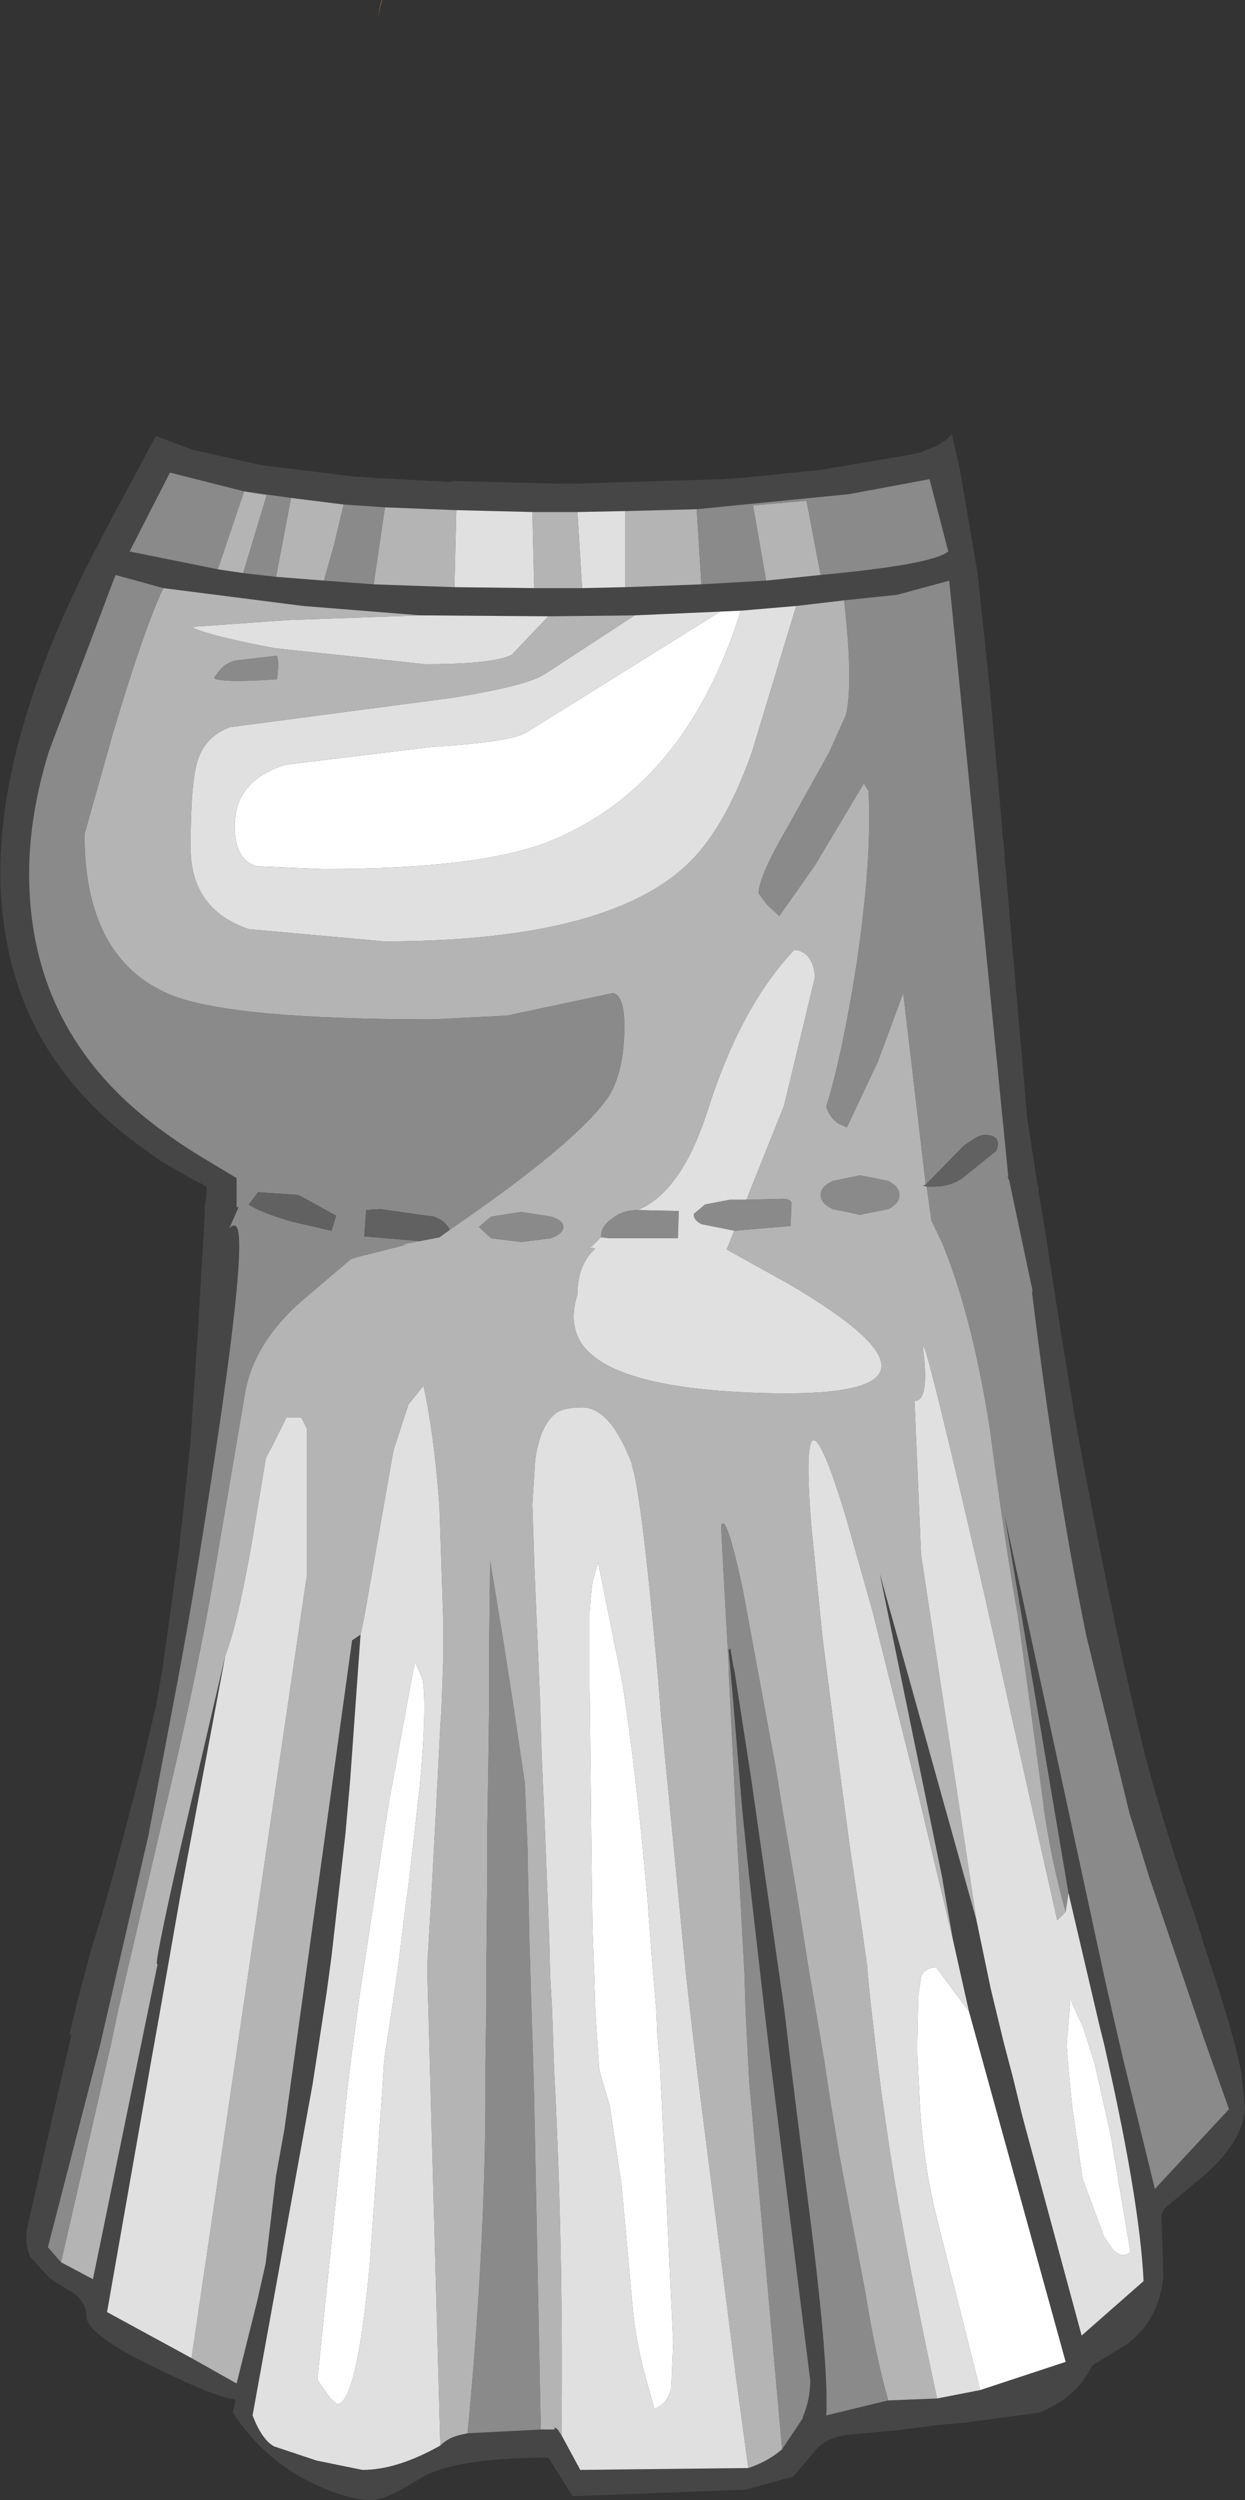<?xml version="1.0" encoding="UTF-8" standalone="no"?>
<svg xmlns:ffdec="https://www.free-decompiler.com/flash" xmlns:xlink="http://www.w3.org/1999/xlink" ffdec:objectType="shape" height="133.05px" width="66.3px" xmlns="http://www.w3.org/2000/svg">
  <rect width="100%" height="100%" fill="#333333" stroke="none"/>
  <g transform="matrix(1.0, 0.0, 0.0, 1.0, 30.3, 127.35)">
    <path d="M-10.05 -126.95 L-10.2 -126.35 -10.0 -127.3 -9.95 -127.35 -10.05 -126.95" fill="#aa6a40" fill-rule="evenodd" stroke="none"/>
    <path d="M3.0 -100.15 L0.45 -100.1 -1.95 -100.1 -6.0 -100.2 -9.8 -100.35 -12.0 -100.5 -14.8 -100.85 -17.3 -101.2 -21.25 -102.2 -23.4 -98.0 -18.7 -97.05 -17.35 -96.85 -15.6 -96.65 -13.05 -96.45 -10.4 -96.25 -6.1 -96.1 -1.85 -96.05 0.7 -96.05 3.0 -96.1 7.05 -96.25 10.5 -96.45 13.4 -96.75 Q19.35 -97.3 20.2 -98.0 L19.2 -101.85 14.9 -101.05 6.8 -100.25 3.0 -100.15 M35.15 -19.65 L35.5 -18.4 35.8 -17.1 36.0 -15.1 Q35.85 -13.35 33.85 -11.6 L31.7 -9.8 31.55 -9.45 31.65 -6.25 Q31.45 -3.85 29.65 -2.55 L27.85 -1.45 Q27.1 0.2 25.05 1.05 L20.95 1.6 19.7 1.7 17.8 1.95 15.25 2.2 Q13.75 2.25 13.05 3.15 L11.95 4.45 9.4 5.15 0.2 5.5 -1.1 3.45 Q-6.25 3.45 -8.0 4.6 -9.75 5.7 -10.5 5.7 -11.75 5.7 -13.45 4.9 -16.2 3.65 -17.9 1.05 L-17.75 0.35 Q-18.8 0.25 -22.05 -1.35 -25.7 -3.1 -25.7 -4.1 -25.7 -4.75 -26.3 -5.25 L-27.65 -6.1 -28.7 -7.25 Q-29.0 -8.0 -28.85 -8.8 L-26.5 -19.05 -26.6 -19.1 -26.15 -20.95 -25.4 -23.75 -24.9 -25.35 -24.25 -27.65 -22.8 -33.15 -22.0 -36.55 -21.65 -38.5 -21.2 -41.75 -20.75 -45.0 -20.65 -46.05 -20.6 -46.35 -20.15 -50.7 -19.75 -56.7 -19.4 -62.6 -19.4 -63.3 -19.35 -63.3 -19.3 -63.9 -19.3 -63.95 -19.3 -64.2 -20.25 -64.7 -21.8 -65.6 -23.25 -66.65 Q-26.05 -68.8 -27.75 -71.5 -29.45 -74.25 -30.0 -77.55 -31.45 -85.85 -25.45 -97.65 L-24.85 -98.8 -24.25 -99.95 -22.9 -102.45 -22.8 -102.65 -22.0 -104.15 -20.0 -103.4 -16.4 -102.6 -16.0 -102.55 -15.65 -102.5 -15.6 -102.5 -11.55 -102.0 -10.1 -101.9 -6.25 -101.7 -6.25 -101.75 -0.05 -101.6 8.25 -101.85 9.55 -101.95 13.45 -102.35 14.3 -102.5 14.35 -102.5 18.15 -103.15 18.8 -103.3 18.9 -103.35 19.4 -103.55 19.55 -103.6 20.1 -103.95 20.35 -104.2 20.4 -104.25 20.4 -104.2 20.75 -102.65 20.8 -102.45 21.75 -96.9 22.4 -90.8 22.7 -87.4 22.85 -85.8 22.9 -85.2 23.05 -83.45 23.1 -82.75 23.15 -82.5 23.2 -81.8 23.2 -81.7 24.4 -67.85 24.85 -64.95 24.95 -64.3 25.0 -64.2 25.0 -64.15 25.0 -63.95 25.35 -61.9 25.95 -58.0 26.25 -56.1 26.95 -51.85 Q28.95 -40.9 30.7 -33.85 31.8 -29.75 33.3 -25.5 L33.65 -24.4 33.8 -23.9 34.7 -21.15 35.15 -19.65 M14.65 -95.4 L12.1 -95.1 9.15 -94.85 8.05 -94.8 3.5 -94.6 -1.1 -94.55 -7.9 -94.6 -14.15 -95.1 -21.6 -96.05 -24.15 -96.75 -27.7 -87.35 Q-28.75 -83.95 -28.75 -80.85 -28.75 -73.3 -23.2 -68.4 -21.6 -67.0 -19.45 -65.7 L-17.7 -64.65 -17.7 -63.1 -17.6 -63.1 -18.1 -61.95 Q-17.9 -62.2 -17.75 -62.1 -16.95 -61.65 -19.55 -45.4 -20.2 -41.25 -21.0 -37.05 L-22.4 -29.65 -24.95 -18.6 -27.75 -7.75 -27.05 -6.95 -25.35 -6.05 -21.9 -22.85 Q-22.2 -22.3 -20.7 -28.95 L-18.3 -39.25 -20.7 -26.45 -21.85 -19.9 -22.2 -17.95 -24.6 -4.3 -20.1 -1.85 -17.7 -0.5 -16.6 -4.9 -16.15 -6.9 -15.6 -11.55 -15.15 -14.05 -11.55 -40.05 -11.1 -40.35 -11.25 -38.25 -11.65 -32.65 -11.9 -29.8 -12.65 -23.2 -12.9 -21.35 -13.35 -18.4 -13.65 -16.45 -16.85 1.2 Q-16.35 2.5 -15.7 2.85 L-13.45 3.6 -11.0 4.1 Q-9.15 4.1 -6.85 2.8 -6.45 2.4 -5.85 2.25 L-5.4 2.15 -1.5 1.95 -0.75 1.95 Q-0.85 1.75 -0.6 1.95 L-0.4 2.25 0.6 4.1 9.55 4.0 Q10.6 3.65 11.35 3.0 L12.45 1.35 12.45 1.3 Q12.85 0.35 12.85 -0.65 L11.0 -15.5 10.75 -17.5 10.4 -20.45 10.2 -22.2 9.6 -27.45 9.25 -30.8 9.1 -32.55 8.7 -37.35 8.5 -39.55 8.6 -39.6 8.75 -38.65 8.8 -38.5 9.7 -32.7 10.15 -29.55 11.2 -22.25 11.45 -20.5 11.55 -19.7 11.8 -17.55 12.05 -15.55 12.65 -10.8 Q13.85 -1.65 13.7 1.2 L17.0 0.4 19.6 0.3 21.9 -0.15 26.45 -1.65 21.3 -20.3 20.45 -24.1 19.9 -27.25 19.9 -27.3 16.55 -43.6 21.7 -25.15 22.45 -21.55 23.15 -18.65 23.65 -16.75 24.15 -14.7 27.3 -3.05 30.6 -5.95 Q30.4 -10.05 28.7 -17.65 L28.5 -18.55 28.25 -19.55 26.6 -26.6 23.2 -46.7 28.55 -21.95 29.05 -19.75 29.5 -17.8 31.2 -10.85 35.15 -15.1 33.8 -18.9 30.9 -27.45 29.85 -30.85 27.55 -40.3 Q25.9 -48.35 24.65 -58.65 L24.7 -58.6 23.45 -64.5 23.35 -64.75 23.4 -64.7 20.25 -96.45 17.5 -95.7 14.65 -95.4" fill="#464646" fill-rule="evenodd" stroke="none"/>
    <path d="M6.8 -100.25 L14.9 -101.05 19.2 -101.85 20.2 -98.0 Q19.35 -97.3 13.4 -96.75 L12.65 -100.7 9.8 -100.45 10.5 -96.45 7.05 -96.25 6.8 -100.25 M-10.4 -96.25 L-13.05 -96.45 -12.5 -98.4 -12.0 -100.5 -9.8 -100.35 -10.4 -96.25 M-15.6 -96.65 L-17.35 -96.85 -16.1 -101.0 -17.3 -101.2 -14.8 -100.85 -15.6 -96.65 M-18.7 -97.05 L-23.4 -98.0 -21.25 -102.2 -17.3 -101.2 -18.7 -97.05 M19.0 -64.3 L17.9 -73.65 17.8 -74.5 16.45 -70.85 14.8 -67.35 14.35 -67.55 Q13.85 -67.9 13.7 -68.45 14.55 -71.2 15.3 -75.95 16.15 -81.65 15.95 -85.25 L15.7 -85.65 13.1 -81.3 11.2 -78.6 10.55 -79.2 10.1 -79.8 Q10.1 -80.7 11.65 -83.35 L13.85 -87.3 14.75 -89.3 Q15.15 -91.0 14.65 -95.4 L17.5 -95.7 20.25 -96.45 23.4 -64.7 23.35 -64.75 23.45 -64.5 24.7 -58.6 24.65 -58.65 Q25.9 -48.35 27.55 -40.3 L29.85 -30.85 30.9 -27.45 33.8 -18.9 35.15 -15.1 31.2 -10.85 29.5 -17.8 29.05 -19.75 28.55 -21.95 23.2 -46.7 26.6 -26.6 26.45 -25.6 Q25.75 -28.05 25.3 -31.0 L25.25 -31.45 24.45 -37.4 23.9 -41.4 Q23.3 -44.65 22.4 -51.4 21.45 -57.4 19.85 -61.25 L19.3 -62.4 19.05 -64.2 19.45 -64.2 Q20.3 -64.2 20.95 -64.65 L22.75 -66.1 Q23.1 -66.95 22.1 -66.95 21.8 -66.95 21.0 -66.35 L19.0 -64.3 M-21.6 -96.05 Q-22.55 -94.1 -24.25 -88.45 L-25.8 -82.95 Q-25.8 -76.3 -21.2 -74.4 -18.0 -73.1 -7.25 -73.1 L-3.3 -73.3 2.35 -74.5 Q2.95 -74.35 2.95 -72.75 2.95 -70.25 2.05 -68.9 0.3 -66.45 -6.35 -61.9 -6.6 -62.4 -7.2 -62.6 L-10.05 -63.0 -10.8 -62.95 -10.9 -61.55 -7.95 -61.3 -8.95 -61.1 -8.7 -61.1 -10.85 -60.55 -10.9 -60.55 -11.6 -60.35 -14.25 -58.1 Q-16.8 -55.85 -17.25 -53.2 L-18.75 -44.4 Q-19.75 -38.3 -21.75 -30.05 L-24.0 -20.4 -24.4 -18.5 -27.05 -6.95 -27.75 -7.75 -24.95 -18.6 -22.4 -29.65 -21.0 -37.05 Q-20.2 -41.25 -19.55 -45.4 -16.95 -61.65 -17.75 -62.1 -17.9 -62.2 -18.1 -61.95 L-17.6 -63.1 -17.7 -63.1 -17.7 -64.65 -19.45 -65.7 Q-21.6 -67.0 -23.2 -68.4 -28.75 -73.3 -28.75 -80.85 -28.75 -83.95 -27.7 -87.35 L-24.15 -96.75 -21.6 -96.05 M-5.4 2.15 Q-4.5 -7.35 -4.45 -15.25 L-4.45 -15.55 -4.45 -17.55 -4.4 -20.55 -4.4 -22.3 -4.4 -22.95 -4.4 -23.05 -4.35 -28.0 -4.35 -30.05 -4.3 -33.05 -4.25 -36.65 -4.25 -39.8 -4.2 -44.3 -3.5 -40.05 -3.0 -36.85 -2.35 -32.45 -2.3 -31.25 -2.2 -28.85 -2.2 -28.45 -2.1 -23.85 -2.05 -22.2 -2.0 -20.45 -1.9 -17.45 -1.85 -15.45 -1.5 1.95 -5.4 2.15 M11.35 3.0 L9.7 -15.45 9.6 -16.5 9.55 -17.45 9.4 -20.45 9.35 -22.2 8.85 -31.4 8.8 -32.5 8.5 -38.45 8.5 -38.8 8.25 -43.25 8.1 -46.15 Q8.35 -46.95 9.25 -42.8 L11.05 -33.05 11.3 -31.45 12.1 -26.75 12.8 -22.35 13.1 -20.6 13.6 -17.65 13.9 -15.65 14.4 -12.65 15.8 -5.25 Q16.3 -2.1 17.0 0.4 L13.7 1.2 Q13.85 -1.65 12.65 -10.8 L12.05 -15.55 11.8 -17.55 11.55 -19.7 11.45 -20.5 11.2 -22.25 10.15 -29.55 9.7 -32.7 8.8 -38.5 8.75 -38.65 8.6 -39.6 8.5 -39.55 8.7 -37.35 9.1 -32.55 9.25 -30.8 9.6 -27.45 10.2 -22.2 10.4 -20.45 10.75 -17.5 11.0 -15.5 12.85 -0.65 Q12.85 0.35 12.45 1.3 L12.45 1.35 11.35 3.0 M9.45 -63.5 L11.4 -63.55 Q11.75 -63.55 11.85 -63.35 L11.8 -62.1 8.8 -61.85 7.05 -62.2 Q6.6 -62.45 6.65 -62.75 L7.25 -63.25 8.55 -63.5 9.45 -63.5 M1.7 -61.5 Q1.7 -62.1 2.3 -62.5 2.85 -62.95 3.65 -62.95 L5.85 -62.9 5.8 -61.45 2.15 -61.45 1.7 -61.5 M13.4 -63.75 Q13.4 -64.2 14.05 -64.5 L15.5 -64.8 17.0 -64.5 Q17.6 -64.2 17.6 -63.75 17.6 -63.3 17.0 -63.0 L15.5 -62.7 14.05 -63.0 Q13.4 -63.3 13.4 -63.75 M-18.9 -91.25 Q-18.45 -92.05 -17.75 -92.2 L-15.55 -92.45 Q-15.45 -92.15 -15.5 -91.65 L-15.55 -91.2 Q-18.4 -91.0 -18.9 -91.25 M-4.15 -62.6 L-2.55 -62.85 -0.95 -62.6 Q-0.3 -62.4 -0.3 -62.05 -0.3 -61.7 -0.95 -61.45 L-2.55 -61.25 -4.15 -61.45 -4.8 -62.05 -4.15 -62.6 M-16.55 -63.9 L-17.05 -63.25 Q-16.5 -62.85 -14.8 -62.35 L-12.65 -61.85 -12.4 -62.65 -14.4 -63.75 -16.55 -63.9" fill="#8a8a8a" fill-rule="evenodd" stroke="none"/>
    <path d="M3.0 -100.15 L6.8 -100.25 7.05 -96.25 3.0 -96.1 3.0 -100.15 M13.4 -96.75 L10.5 -96.45 9.8 -100.45 12.65 -100.7 13.4 -96.75 M0.7 -96.05 L-1.85 -96.05 -1.95 -100.1 0.45 -100.1 0.7 -96.05 M-6.1 -96.1 L-10.4 -96.25 -9.8 -100.35 -6.0 -100.2 -6.1 -96.1 M-13.05 -96.45 L-15.6 -96.65 -14.8 -100.85 -12.0 -100.5 -12.5 -98.4 -13.05 -96.45 M-17.35 -96.85 L-18.7 -97.05 -17.3 -101.2 -16.1 -101.0 -17.35 -96.85 M14.65 -95.4 Q15.15 -91.0 14.75 -89.3 L13.85 -87.3 11.65 -83.35 Q10.1 -80.7 10.1 -79.8 L10.55 -79.2 11.2 -78.6 13.1 -81.3 15.7 -85.65 15.95 -85.25 Q16.15 -81.65 15.3 -75.95 14.55 -71.2 13.7 -68.45 13.85 -67.9 14.35 -67.55 L14.8 -67.35 16.45 -70.85 17.8 -74.5 17.9 -73.65 19.0 -64.3 18.85 -64.25 19.05 -64.2 19.3 -62.4 19.85 -61.25 Q21.45 -57.4 22.4 -51.4 23.3 -44.65 23.9 -41.4 L24.45 -37.4 25.25 -31.45 25.3 -31.0 Q25.75 -28.05 26.45 -25.6 L26.0 -25.15 25.0 -29.6 22.2 -42.15 21.6 -44.75 Q18.5 -58.1 18.9 -55.2 19.15 -52.75 18.4 -52.8 L18.75 -44.6 21.7 -25.15 16.55 -43.6 19.9 -27.3 19.9 -27.25 20.45 -24.1 18.65 -31.65 16.15 -41.65 14.75 -46.6 Q12.2 -55.0 12.9 -46.2 L13.1 -44.2 13.5 -40.2 14.25 -34.35 14.95 -29.1 15.6 -24.7 15.9 -22.55 15.9 -22.4 16.05 -20.85 16.4 -17.85 16.65 -15.9 16.9 -14.15 Q17.65 -8.8 19.6 0.3 L17.0 0.4 Q16.3 -2.1 15.8 -5.25 L14.4 -12.65 13.9 -15.65 13.6 -17.65 13.1 -20.6 12.8 -22.35 12.1 -26.75 11.3 -31.45 11.05 -33.05 9.25 -42.8 Q8.35 -46.95 8.1 -46.15 L8.25 -43.25 8.5 -38.8 8.5 -38.45 8.8 -32.5 8.85 -31.4 9.35 -22.2 9.4 -20.45 9.55 -17.45 9.6 -16.5 9.7 -15.45 11.35 3.0 Q10.6 3.65 9.55 4.0 L8.85 -1.15 8.85 -1.2 7.05 -15.35 6.8 -17.35 6.45 -20.35 6.25 -22.1 4.9 -36.05 4.75 -38.0 Q3.85 -48.0 3.35 -49.35 L3.35 -49.45 Q2.2 -52.45 0.7 -52.45 -0.4 -52.45 -0.8 -52.05 -1.55 -51.4 -1.8 -49.65 L-1.95 -47.3 -1.85 -44.15 -1.7 -40.6 -1.55 -37.1 -1.45 -33.8 -1.3 -30.45 -1.05 -24.15 -1.0 -22.15 -0.9 -20.4 -0.8 -17.4 -0.75 -16.35 -0.7 -15.4 Q-0.3 -6.6 -0.4 2.25 L-0.6 1.95 Q-0.85 1.75 -0.75 1.95 L-1.5 1.95 -1.85 -15.45 -1.9 -17.45 -2.0 -20.45 -2.05 -22.2 -2.1 -23.85 -2.2 -28.45 -2.2 -28.85 -2.3 -31.25 -2.35 -32.45 -3.0 -36.85 -3.5 -40.05 -4.2 -44.3 -4.25 -39.8 -4.25 -36.65 -4.3 -33.05 -4.35 -30.05 -4.35 -28.0 -4.4 -23.05 -4.4 -22.95 -4.4 -22.3 -4.4 -20.55 -4.45 -17.55 -4.45 -15.55 -4.45 -15.25 Q-4.5 -7.35 -5.4 2.15 L-5.85 2.25 Q-6.45 2.4 -6.85 2.8 L-7.55 -22.65 -7.3 -26.95 -7.05 -31.6 -6.85 -35.55 -6.8 -36.2 -6.7 -38.9 -6.7 -40.0 -6.7 -40.05 -6.7 -41.25 -6.9 -47.25 Q-7.2 -51.15 -7.75 -53.6 L-8.55 -52.6 -9.35 -50.15 -10.9 -41.3 -11.1 -40.35 -11.55 -40.05 -15.15 -14.05 -15.6 -11.55 -16.15 -6.9 -16.6 -4.9 -17.7 -0.5 -20.1 -1.85 -13.95 -43.55 -13.95 -51.3 -14.25 -51.9 -15.05 -51.9 -15.85 -50.3 -16.1 -49.85 -16.15 -49.7 -16.95 -44.9 Q-17.7 -40.75 -18.3 -39.25 L-20.7 -28.95 Q-22.2 -22.3 -21.9 -22.85 L-25.35 -6.05 -27.05 -6.95 -24.4 -18.5 -24.0 -20.4 -21.75 -30.05 Q-19.75 -38.3 -18.75 -44.4 L-17.25 -53.2 Q-16.8 -55.85 -14.25 -58.1 L-11.6 -60.35 -10.9 -60.55 -10.85 -60.55 -8.7 -61.1 -8.95 -61.1 -7.95 -61.3 -6.9 -61.5 -6.35 -61.9 Q0.3 -66.45 2.05 -68.9 2.95 -70.25 2.95 -72.75 2.95 -74.35 2.35 -74.5 L-3.3 -73.3 -7.25 -73.1 Q-18.0 -73.1 -21.2 -74.4 -25.8 -76.3 -25.8 -82.95 L-24.25 -88.45 Q-22.55 -94.1 -21.6 -96.05 L-14.15 -95.1 -7.9 -94.6 -14.95 -94.35 -19.9 -94.0 -20.05 -93.95 Q-19.1 -93.5 -15.65 -92.85 L-7.65 -92.0 Q-4.05 -92.0 -3.05 -92.5 L-1.1 -94.55 3.5 -94.6 -1.25 -91.5 Q-2.2 -90.85 -6.3 -90.2 L-18.05 -88.65 Q-19.4 -88.15 -19.8 -86.8 -20.15 -85.6 -20.15 -82.25 -20.15 -78.95 -17.05 -77.9 L-9.85 -77.25 Q2.55 -77.25 6.7 -81.75 8.45 -83.65 9.75 -87.35 L12.1 -95.1 14.65 -95.4 M9.45 -63.5 L11.45 -68.5 13.1 -75.35 Q13.0 -76.7 12.0 -76.8 9.15 -73.8 7.4 -68.3 6.0 -63.9 3.65 -62.95 2.85 -62.95 2.3 -62.5 1.7 -62.1 1.7 -61.5 L1.2 -61.0 1.1 -61.0 1.15 -60.95 1.4 -60.9 Q0.45 -60.05 0.45 -58.45 -0.05 -56.9 0.7 -55.8 2.45 -53.35 10.9 -53.2 L11.1 -53.2 Q21.9 -53.05 11.65 -59.05 L8.4 -60.85 8.8 -61.85 11.8 -62.1 11.85 -63.35 Q11.75 -63.55 11.4 -63.55 L9.45 -63.5 M13.4 -63.75 Q13.4 -63.3 14.05 -63.0 L15.5 -62.7 17.0 -63.0 Q17.6 -63.3 17.6 -63.75 17.6 -64.2 17.0 -64.5 L15.5 -64.8 14.05 -64.5 Q13.4 -64.2 13.4 -63.75 M-18.9 -91.25 Q-18.4 -91.0 -15.55 -91.2 L-15.5 -91.65 Q-15.45 -92.15 -15.55 -92.45 L-17.75 -92.2 Q-18.45 -92.05 -18.9 -91.25 M-4.15 -62.6 L-4.8 -62.05 -4.15 -61.45 -2.55 -61.25 -0.95 -61.45 Q-0.3 -61.7 -0.3 -62.05 -0.3 -62.4 -0.95 -62.6 L-2.55 -62.85 -4.15 -62.6" fill="#b4b4b4" fill-rule="evenodd" stroke="none"/>
    <path d="M0.45 -100.1 L3.0 -100.15 3.0 -96.1 0.7 -96.05 0.45 -100.1 M-1.85 -96.05 L-6.1 -96.1 -6.0 -100.2 -1.95 -100.1 -1.85 -96.05 M12.1 -95.1 L9.75 -87.35 Q8.45 -83.65 6.7 -81.75 2.55 -77.25 -9.85 -77.25 L-17.05 -77.9 Q-20.15 -78.95 -20.15 -82.25 -20.15 -85.6 -19.8 -86.8 -19.4 -88.15 -18.05 -88.65 L-6.3 -90.2 Q-2.2 -90.85 -1.25 -91.5 L3.5 -94.6 8.05 -94.8 -2.3 -88.35 Q-3.2 -87.85 -7.3 -87.6 L-15.1 -86.65 Q-17.8 -85.8 -17.8 -83.4 -17.8 -81.6 -16.65 -81.25 L-13.1 -81.1 Q-4.8 -81.1 -1.1 -82.55 6.2 -85.45 9.15 -94.85 L12.1 -95.1 M-1.1 -94.55 L-3.05 -92.5 Q-4.05 -92.0 -7.65 -92.0 L-15.65 -92.85 Q-19.1 -93.5 -20.05 -93.95 L-19.9 -94.0 -14.95 -94.35 -7.9 -94.6 -1.1 -94.55 M-18.3 -39.25 Q-17.7 -40.75 -16.95 -44.9 L-16.15 -49.7 -16.1 -49.85 -15.85 -50.3 -15.05 -51.9 -14.25 -51.9 -13.95 -51.3 -13.95 -43.55 -20.1 -1.85 -24.6 -4.3 -22.2 -17.95 -21.85 -19.9 -20.7 -26.45 -18.3 -39.25 M-11.1 -40.35 L-10.9 -41.3 -9.35 -50.15 -8.55 -52.6 -7.75 -53.6 Q-7.2 -51.15 -6.9 -47.25 L-6.7 -41.25 -6.7 -40.05 -6.7 -40.0 -6.7 -38.9 -6.8 -36.2 -6.85 -35.55 -7.05 -31.6 -7.3 -26.95 -7.55 -22.65 -6.85 2.8 Q-9.15 4.1 -11.0 4.1 L-13.45 3.6 -15.7 2.85 Q-16.35 2.5 -16.85 1.2 L-13.65 -16.45 -13.35 -18.4 -12.9 -21.35 -12.65 -23.2 -11.9 -29.8 -11.65 -32.65 -11.25 -38.25 -11.1 -40.35 M-0.4 2.25 Q-0.3 -6.6 -0.7 -15.4 L-0.75 -16.35 -0.8 -17.4 -0.9 -20.4 -1.0 -22.15 -1.05 -24.15 -1.3 -30.45 -1.45 -33.8 -1.55 -37.1 -1.7 -40.6 -1.85 -44.15 -1.95 -47.3 -1.8 -49.65 Q-1.55 -51.4 -0.8 -52.05 -0.4 -52.45 0.7 -52.45 2.2 -52.45 3.35 -49.45 L3.35 -49.35 Q3.85 -48.0 4.75 -38.0 L4.9 -36.05 6.25 -22.1 6.45 -20.35 6.8 -17.35 7.05 -15.35 8.85 -1.2 8.85 -1.15 9.55 4.0 0.6 4.1 -0.4 2.25 M19.6 0.3 Q17.65 -8.8 16.9 -14.15 L16.65 -15.9 16.4 -17.85 16.05 -20.85 15.9 -22.4 15.9 -22.55 15.6 -24.7 14.95 -29.1 14.25 -34.35 13.5 -40.2 13.1 -44.2 12.9 -46.2 Q12.2 -55.0 14.75 -46.6 L16.15 -41.65 18.65 -31.65 20.45 -24.1 21.3 -20.3 19.55 -22.65 Q18.9 -22.6 18.75 -22.15 L18.6 -21.1 18.55 -18.7 18.55 -18.05 18.65 -16.1 Q18.8 -12.4 19.6 -9.25 L21.9 -0.15 19.6 0.3 M21.7 -25.15 L18.75 -44.6 18.4 -52.8 Q19.15 -52.75 18.9 -55.2 18.5 -58.1 21.6 -44.75 L22.2 -42.15 25.0 -29.6 26.0 -25.15 26.45 -25.6 26.6 -26.6 28.25 -19.55 28.5 -18.55 28.7 -17.65 Q30.4 -10.05 30.6 -5.95 L27.3 -3.05 24.15 -14.7 23.65 -16.75 23.15 -18.65 22.45 -21.55 21.7 -25.15 M3.65 -62.95 Q6.0 -63.9 7.4 -68.3 9.15 -73.8 12.0 -76.8 13.0 -76.7 13.1 -75.35 L11.45 -68.5 9.45 -63.5 8.55 -63.5 7.25 -63.25 6.65 -62.75 Q6.6 -62.45 7.05 -62.2 L8.8 -61.85 8.4 -60.85 11.65 -59.05 Q21.9 -53.05 11.1 -53.2 L10.9 -53.2 Q2.45 -53.35 0.7 -55.8 -0.05 -56.9 0.45 -58.45 0.45 -60.05 1.4 -60.9 L1.15 -60.95 1.1 -61.0 1.2 -61.0 1.7 -61.5 2.15 -61.45 5.8 -61.45 5.85 -62.9 3.65 -62.95 M1.25 -43.15 L1.15 -42.25 1.1 -41.55 1.1 -41.35 1.1 -37.5 1.2 -28.35 1.25 -24.7 1.35 -22.1 1.4 -20.35 1.6 -17.35 1.65 -17.05 2.15 -15.35 2.2 -15.1 2.8 -11.05 3.4 -4.45 Q3.5 -3.2 3.95 -1.3 L4.55 0.85 Q5.25 0.6 5.45 -0.3 L5.55 -2.7 4.95 -15.35 4.85 -17.35 4.7 -19.15 4.65 -20.35 4.5 -22.1 4.25 -25.3 4.2 -26.05 Q3.6 -32.9 2.85 -37.75 L1.55 -44.2 1.25 -43.15 M26.8 -15.2 L27.35 -11.4 28.5 -8.3 28.95 -7.65 Q29.45 -7.1 29.9 -7.5 L28.85 -13.7 28.0 -17.5 27.4 -19.4 26.7 -20.95 26.5 -18.45 26.6 -17.25 26.8 -15.2 M-8.2 -38.9 L-8.35 -38.15 -9.25 -33.25 -9.55 -31.65 -9.75 -30.4 -11.15 -21.15 -11.55 -18.2 -11.8 -16.2 -13.4 -0.7 -12.7 0.3 -12.35 0.6 Q-11.3 0.6 -10.6 -6.95 L-9.95 -16.0 -9.85 -17.6 -9.8 -18.0 -9.35 -20.95 -9.1 -22.65 -8.7 -25.95 -8.55 -27.0 -7.95 -32.25 Q-7.55 -36.6 -7.8 -38.0 L-8.2 -38.9" fill="#e0e0e0" fill-rule="evenodd" stroke="none"/>
    <path d="M8.05 -94.8 L9.15 -94.85 Q6.2 -85.45 -1.1 -82.55 -4.8 -81.1 -13.1 -81.1 L-16.65 -81.25 Q-17.8 -81.6 -17.8 -83.4 -17.8 -85.8 -15.1 -86.65 L-7.3 -87.6 Q-3.2 -87.85 -2.3 -88.35 L8.05 -94.8 M1.25 -43.15 L1.55 -44.2 2.85 -37.75 Q3.6 -32.9 4.2 -26.05 L4.25 -25.3 4.5 -22.1 4.65 -20.35 4.7 -19.15 4.85 -17.35 4.95 -15.35 5.55 -2.7 5.45 -0.3 Q5.25 0.6 4.55 0.85 L3.95 -1.3 Q3.5 -3.2 3.4 -4.45 L2.8 -11.05 2.2 -15.1 2.15 -15.35 1.65 -17.05 1.6 -17.35 1.4 -20.35 1.35 -22.1 1.25 -24.7 1.2 -28.35 1.1 -37.5 1.1 -41.35 1.1 -41.55 1.15 -42.25 1.25 -43.15 M21.9 -0.15 L19.6 -9.25 Q18.8 -12.4 18.65 -16.1 L18.55 -18.05 18.55 -18.7 18.6 -21.1 18.75 -22.15 Q18.9 -22.6 19.55 -22.65 L21.3 -20.3 26.45 -1.65 21.9 -0.15 M26.8 -15.2 L26.6 -17.25 26.5 -18.45 26.7 -20.95 27.4 -19.4 28.0 -17.5 28.85 -13.7 29.9 -7.5 Q29.45 -7.1 28.95 -7.65 L28.5 -8.3 27.35 -11.4 26.8 -15.2 M-8.2 -38.9 L-7.8 -38.0 Q-7.55 -36.6 -7.95 -32.25 L-8.55 -27.0 -8.7 -25.95 -9.1 -22.65 -9.35 -20.95 -9.8 -18.0 -9.85 -17.6 -9.95 -16.0 -10.6 -6.95 Q-11.3 0.6 -12.35 0.6 L-12.7 0.3 -13.4 -0.7 -11.8 -16.2 -11.55 -18.2 -11.15 -21.15 -9.75 -30.4 -9.55 -31.65 -9.25 -33.25 -8.35 -38.15 -8.2 -38.9" fill="#ffffff" fill-rule="evenodd" stroke="none"/>
    <path d="M-6.35 -61.9 L-6.9 -61.5 -7.95 -61.3 -10.9 -61.55 -10.8 -62.95 -10.05 -63.0 -7.2 -62.6 Q-6.6 -62.4 -6.35 -61.9 M19.05 -64.2 L18.85 -64.25 19.0 -64.3 21.0 -66.35 Q21.8 -66.95 22.1 -66.95 23.1 -66.95 22.75 -66.1 L20.95 -64.65 Q20.3 -64.2 19.45 -64.2 L19.05 -64.2 M-16.55 -63.9 L-14.4 -63.75 -12.4 -62.65 -12.65 -61.85 -14.8 -62.35 Q-16.5 -62.85 -17.05 -63.25 L-16.55 -63.9" fill="#616161" fill-rule="evenodd" stroke="none"/>
  </g>
</svg>
